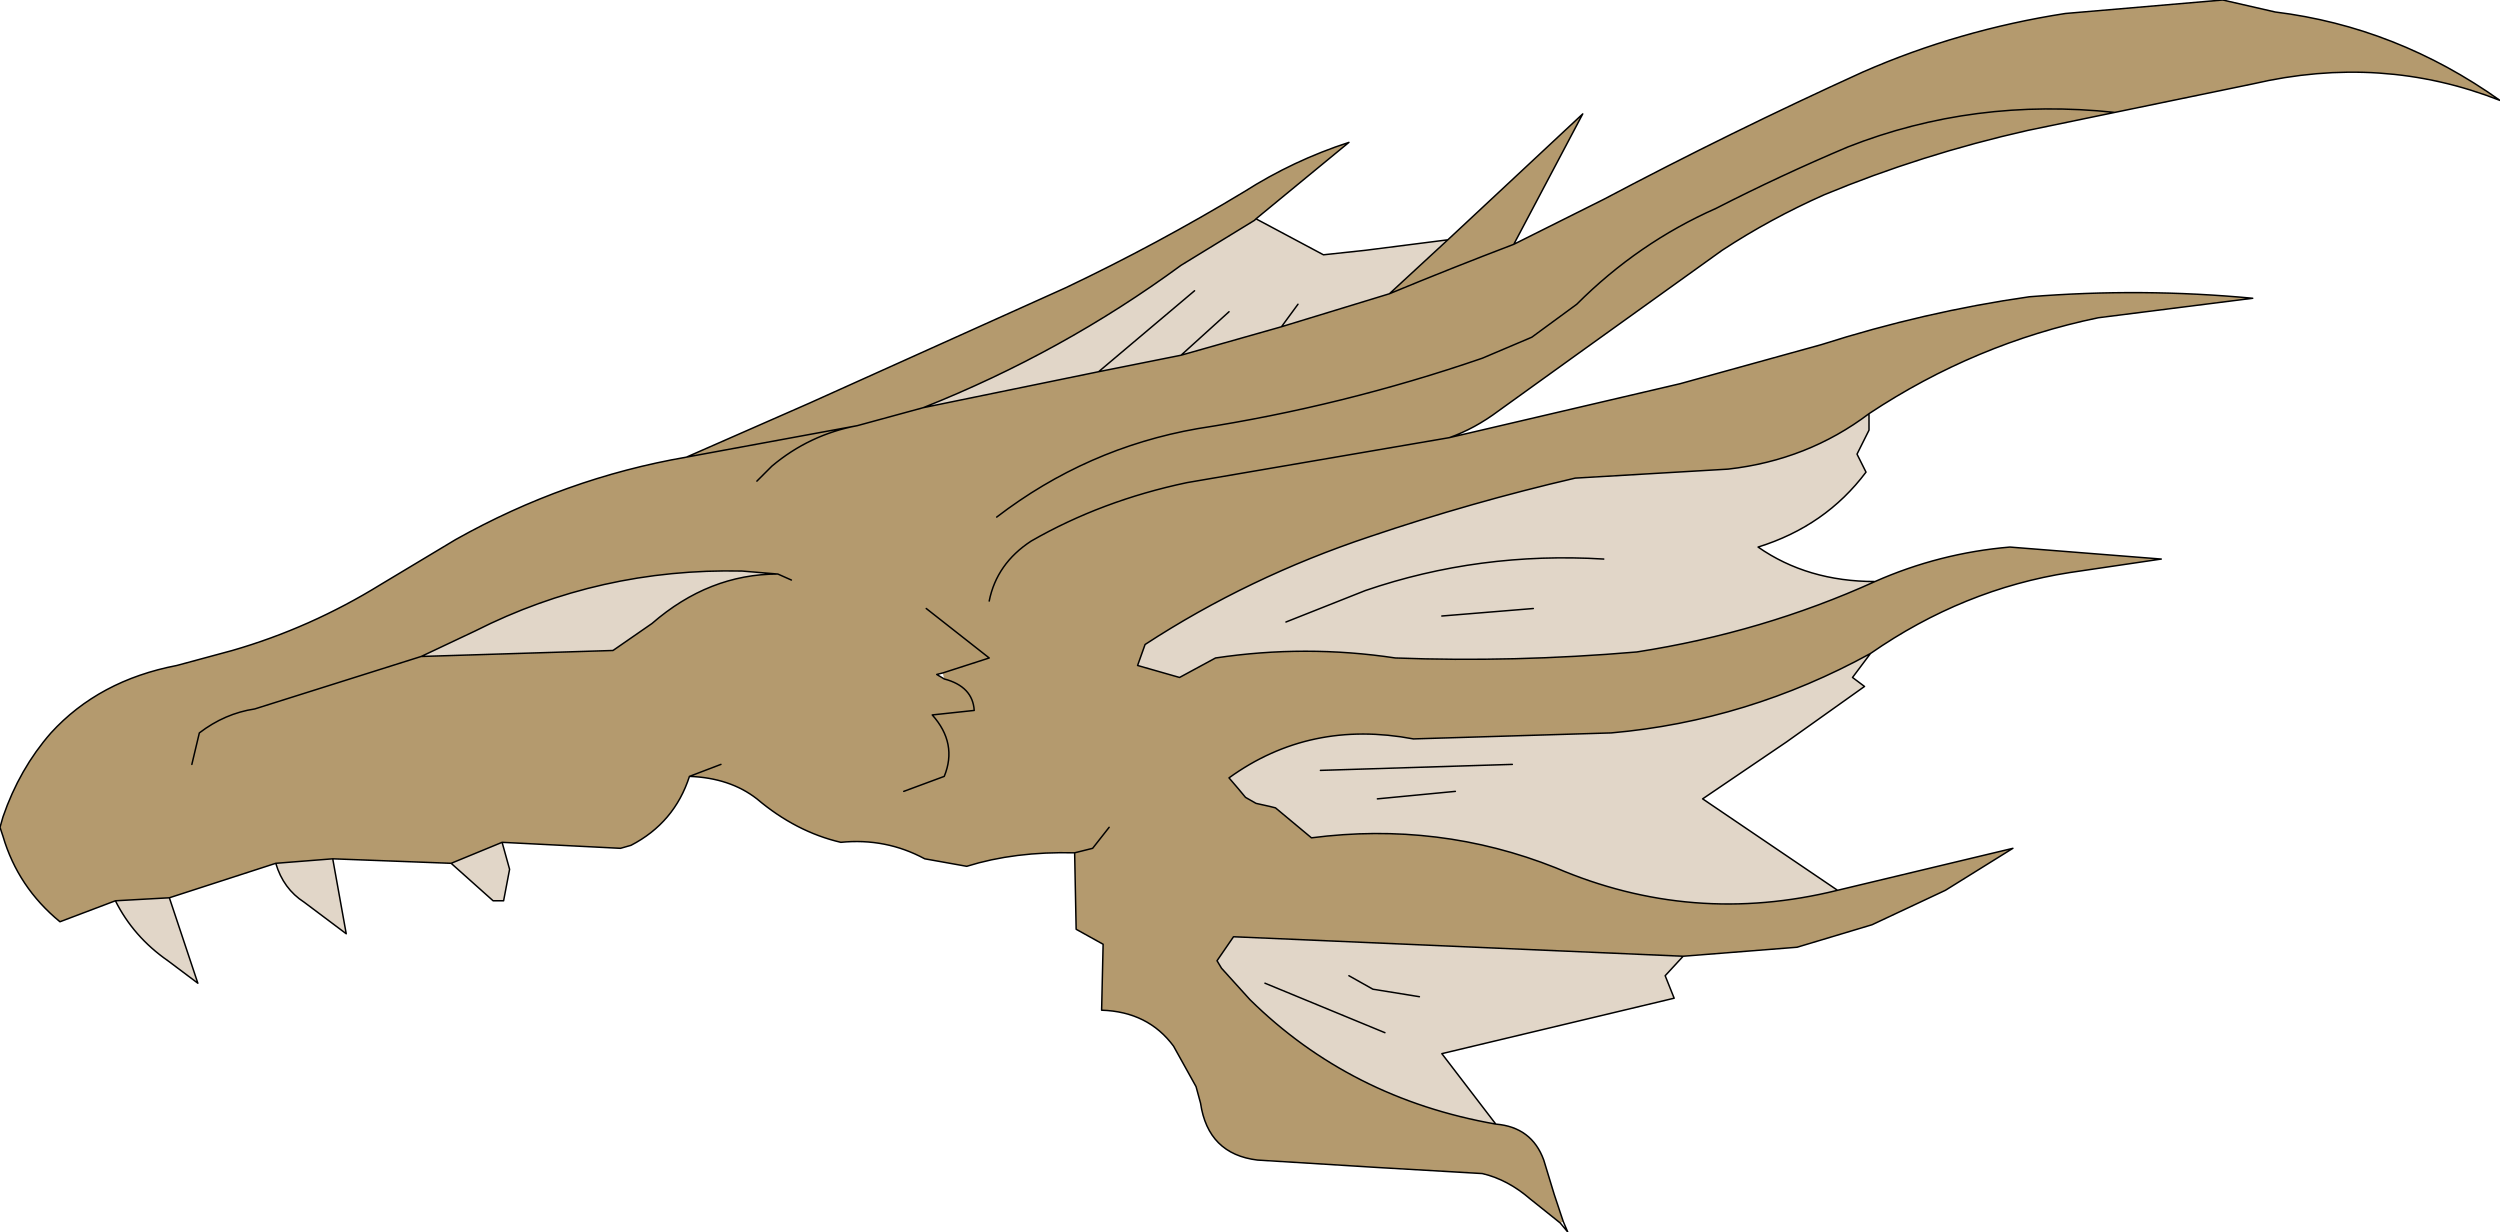 <?xml version="1.0" encoding="UTF-8" standalone="no"?>
<svg xmlns:xlink="http://www.w3.org/1999/xlink" height="41.1px" width="83.4px" xmlns="http://www.w3.org/2000/svg">
  <g transform="matrix(1.0, 0.0, 0.0, 1.0, 0.0, 0.0)">
    <path d="M50.5 8.15 L53.5 6.65 Q57.75 4.4 62.15 2.4 65.35 1.0 68.9 0.45 L74.15 0.0 75.9 0.4 Q79.95 0.9 83.4 3.35 79.45 1.8 75.15 2.8 L70.55 3.75 67.65 4.35 Q64.1 5.15 60.85 6.5 59.05 7.3 57.45 8.35 L52.85 11.65 50.0 13.7 Q49.2 14.3 48.35 14.6 L56.05 12.8 60.75 11.5 Q64.2 10.4 67.7 9.9 71.45 9.6 75.15 9.95 L70.0 10.6 Q65.9 11.45 62.35 13.8 60.3 15.35 57.65 15.65 L52.55 15.95 Q49.1 16.75 45.7 17.9 41.65 19.25 38.2 21.5 L37.95 22.2 39.35 22.6 40.55 21.95 Q43.55 21.5 46.55 21.95 50.5 22.1 54.6 21.75 58.8 21.1 62.55 19.4 64.7 18.45 67.05 18.25 L72.1 18.65 69.05 19.1 Q65.5 19.65 62.4 21.8 58.3 24.05 53.75 24.45 L47.15 24.65 Q43.7 24.0 41.0 25.95 L41.3 26.3 41.55 26.6 41.9 26.8 42.35 26.9 42.55 26.95 43.75 27.95 Q48.0 27.4 51.9 28.95 56.45 30.9 61.3 29.7 L67.15 28.3 64.9 29.7 62.45 30.85 59.95 31.6 56.15 31.9 41.15 31.25 40.6 32.05 40.75 32.3 41.7 33.35 Q45.05 36.65 49.9 37.5 51.1 37.6 51.5 38.7 L51.85 39.85 52.15 40.75 52.05 40.8 51.05 40.0 Q50.3 39.35 49.45 39.15 L46.0 38.95 41.95 38.7 Q40.3 38.5 40.05 36.8 L39.9 36.25 39.15 34.9 Q38.3 33.75 36.75 33.7 L36.8 31.5 35.9 31.0 35.85 28.45 Q33.85 28.4 32.25 28.9 L30.85 28.65 Q29.55 27.95 28.05 28.1 26.55 27.75 25.25 26.65 24.35 25.95 23.0 25.9 22.5 27.45 21.05 28.2 L20.7 28.3 16.75 28.1 15.05 28.8 11.1 28.65 9.2 28.8 5.65 29.95 3.85 30.05 2.0 30.75 Q0.6 29.6 0.1 27.9 L0.0 27.6 0.1 27.25 Q0.65 25.65 1.7 24.45 3.3 22.7 5.9 22.2 L7.75 21.7 Q10.35 20.95 12.7 19.5 L15.2 18.0 Q18.85 15.95 22.9 15.25 L27.0 13.45 35.55 9.6 Q38.6 8.15 41.5 6.4 43.15 5.35 45.0 4.75 L41.9 7.3 41.85 7.35 39.4 8.85 Q35.45 11.75 30.8 13.6 L36.65 12.4 39.4 11.85 42.75 10.9 46.35 9.8 Q48.4 8.95 50.5 8.15 48.4 8.95 46.35 9.8 L48.3 8.0 52.8 3.8 50.5 8.15 M25.25 16.05 L25.75 15.55 Q27.0 14.5 28.6 14.2 L30.8 13.6 28.6 14.2 Q27.0 14.5 25.75 15.55 L25.25 16.05 M33.25 17.25 Q36.25 14.95 39.95 14.3 44.8 13.55 49.45 11.95 L51.1 11.25 52.6 10.15 Q54.65 8.1 57.25 6.95 59.4 5.85 61.65 4.9 65.85 3.25 70.55 3.75 65.85 3.25 61.65 4.9 59.4 5.85 57.25 6.95 54.65 8.1 52.6 10.15 L51.1 11.25 49.45 11.95 Q44.8 13.55 39.95 14.3 36.25 14.95 33.25 17.25 M33.0 20.05 Q33.25 18.8 34.4 18.05 36.75 16.7 39.6 16.1 L48.35 14.6 39.6 16.1 Q36.75 16.7 34.4 18.05 33.25 18.8 33.0 20.05 M28.6 14.2 L22.9 15.25 28.6 14.2 M25.95 19.15 L24.75 19.05 Q20.0 18.95 15.85 21.05 L14.05 21.9 20.45 21.7 21.75 20.8 Q23.65 19.15 25.95 19.15 L26.4 19.35 25.95 19.15 M6.4 25.5 L6.65 24.45 Q7.5 23.8 8.5 23.65 L14.05 21.9 8.5 23.65 Q7.5 23.8 6.65 24.45 L6.4 25.5 M31.45 22.45 L31.25 22.5 31.5 22.65 31.45 22.45 33.0 21.95 30.9 20.3 33.0 21.95 31.45 22.45 M30.15 26.4 L31.5 25.9 Q31.95 24.8 31.1 23.85 L32.5 23.7 Q32.45 22.9 31.5 22.65 32.45 22.9 32.5 23.7 L31.1 23.85 Q31.95 24.8 31.5 25.9 L30.15 26.4 M24.05 25.5 L23.0 25.9 24.05 25.5 M37.0 27.6 L36.45 28.3 35.85 28.45 36.45 28.3 37.0 27.6" fill="#b49a6e" fill-rule="evenodd" stroke="none"/>
    <path d="M46.35 9.8 L42.75 10.9 39.4 11.85 36.65 12.4 30.8 13.6 Q35.45 11.75 39.4 8.85 L41.85 7.35 41.9 7.3 44.15 8.5 45.55 8.35 48.3 8.0 46.35 9.8 M62.4 21.8 L61.8 22.6 62.2 22.9 59.6 24.75 56.8 26.65 61.3 29.7 Q56.45 30.9 51.9 28.95 48.0 27.4 43.75 27.95 L42.55 26.95 42.35 26.9 41.9 26.8 41.55 26.6 41.3 26.3 41.0 25.95 Q43.7 24.0 47.15 24.65 L53.75 24.45 Q58.3 24.05 62.4 21.8 M56.15 31.9 L55.55 32.55 55.85 33.3 48.1 35.15 49.9 37.5 Q45.05 36.65 41.7 33.35 L40.75 32.3 40.6 32.05 41.15 31.25 56.15 31.9 M16.75 28.1 L17.0 29.0 16.8 30.05 16.45 30.05 15.05 28.8 16.75 28.1 M11.1 28.65 L11.55 31.15 10.15 30.1 Q9.45 29.65 9.2 28.8 L11.1 28.65 M5.65 29.95 L6.6 32.8 5.6 32.05 Q4.45 31.25 3.85 30.05 L5.65 29.95 M62.35 13.8 L62.35 14.35 61.95 15.15 62.25 15.75 Q60.9 17.55 58.65 18.25 60.3 19.4 62.55 19.4 58.8 21.1 54.6 21.75 50.5 22.1 46.55 21.95 43.55 21.5 40.55 21.95 L39.35 22.6 37.95 22.2 38.2 21.5 Q41.65 19.25 45.7 17.9 49.1 16.75 52.55 15.95 L57.65 15.65 Q60.3 15.35 62.35 13.8 M43.3 10.15 L42.75 10.9 43.3 10.15 M45.95 26.65 L48.55 26.4 45.95 26.65 M48.1 20.55 L51.15 20.3 48.1 20.55 M42.9 20.75 L45.55 19.7 Q49.35 18.4 53.5 18.65 49.35 18.4 45.55 19.7 L42.9 20.75 M42.2 32.8 L46.2 34.45 42.2 32.8 M44.05 25.7 L50.45 25.5 44.05 25.7 M45.0 32.55 L45.8 33.0 47.35 33.25 45.8 33.0 45.0 32.55 M14.05 21.9 L15.85 21.05 Q20.0 18.95 24.75 19.05 L25.95 19.15 Q23.65 19.15 21.75 20.8 L20.45 21.7 14.05 21.9 M39.85 9.7 L36.65 12.4 39.85 9.7 M41.0 10.4 L39.4 11.85 41.0 10.4" fill="#e1d6c8" fill-rule="evenodd" stroke="none"/>
    <path d="M70.55 3.75 L75.15 2.8 Q79.45 1.8 83.4 3.35 79.95 0.9 75.9 0.4 L74.15 0.0 68.9 0.45 Q65.35 1.0 62.15 2.4 57.75 4.4 53.5 6.65 L50.5 8.15 Q48.4 8.95 46.35 9.8 L42.75 10.9 39.4 11.85 36.65 12.4 30.8 13.6 28.6 14.2 Q27.0 14.5 25.75 15.55 L25.25 16.05 M48.35 14.6 Q49.2 14.3 50.0 13.7 L52.85 11.65 57.45 8.35 Q59.05 7.3 60.85 6.5 64.1 5.15 67.65 4.35 L70.55 3.75 Q65.85 3.25 61.65 4.9 59.4 5.85 57.25 6.95 54.65 8.1 52.6 10.15 L51.1 11.25 49.45 11.95 Q44.8 13.55 39.95 14.3 36.25 14.95 33.25 17.25 M62.35 13.8 Q65.9 11.45 70.0 10.6 L75.15 9.95 Q71.45 9.6 67.7 9.9 64.2 10.4 60.75 11.5 L56.05 12.8 48.35 14.6 39.6 16.1 Q36.75 16.7 34.4 18.05 33.25 18.8 33.0 20.05 M62.4 21.8 L61.8 22.6 62.2 22.9 59.6 24.75 56.8 26.65 61.3 29.7 67.15 28.3 64.9 29.7 62.45 30.85 59.95 31.6 56.15 31.9 55.55 32.55 55.85 33.3 48.1 35.15 49.9 37.5 Q51.1 37.6 51.5 38.7 L51.85 39.85 52.15 40.75 52.3 41.1 52.05 40.8 51.05 40.0 Q50.3 39.35 49.45 39.15 L46.0 38.95 41.95 38.7 Q40.3 38.5 40.05 36.8 L39.9 36.25 39.15 34.9 Q38.3 33.75 36.75 33.7 L36.8 31.5 35.9 31.0 35.85 28.45 Q33.85 28.4 32.25 28.9 L30.85 28.65 Q29.55 27.95 28.05 28.1 26.55 27.75 25.25 26.65 24.35 25.95 23.0 25.9 22.5 27.45 21.05 28.2 L20.7 28.3 16.75 28.1 17.0 29.0 16.8 30.05 16.45 30.05 15.05 28.8 11.1 28.65 11.55 31.15 10.15 30.1 Q9.45 29.65 9.2 28.8 L5.65 29.95 6.6 32.8 5.6 32.05 Q4.45 31.25 3.85 30.05 L2.0 30.75 Q0.6 29.6 0.1 27.9 L0.0 27.6 0.1 27.25 Q0.65 25.65 1.7 24.45 3.3 22.7 5.9 22.2 L7.75 21.7 Q10.35 20.95 12.7 19.5 L15.2 18.0 Q18.85 15.95 22.9 15.25 L27.0 13.45 35.55 9.6 Q38.6 8.15 41.5 6.4 43.15 5.35 45.0 4.75 L41.9 7.3 44.15 8.5 45.55 8.35 48.3 8.0 52.8 3.8 50.5 8.15 M62.55 19.4 Q64.7 18.45 67.05 18.25 L72.1 18.65 69.05 19.1 Q65.5 19.65 62.4 21.8 58.3 24.05 53.75 24.45 L47.15 24.65 Q43.7 24.0 41.0 25.95 L41.3 26.3 41.55 26.6 41.9 26.8 42.35 26.9 42.55 26.95 43.75 27.95 Q48.0 27.4 51.9 28.95 56.45 30.9 61.3 29.7 M62.55 19.4 Q60.3 19.4 58.65 18.25 60.9 17.55 62.25 15.75 L61.95 15.15 62.35 14.35 62.35 13.8 Q60.3 15.35 57.65 15.65 L52.55 15.95 Q49.1 16.75 45.7 17.9 41.65 19.25 38.2 21.5 L37.95 22.2 39.35 22.6 40.55 21.95 Q43.55 21.5 46.55 21.95 50.5 22.1 54.6 21.75 58.8 21.1 62.55 19.4 M42.75 10.9 L43.3 10.15 M41.9 7.3 L41.85 7.35 39.4 8.85 Q35.45 11.75 30.8 13.6 M48.3 8.0 L46.35 9.8 M53.5 18.65 Q49.35 18.4 45.55 19.7 L42.9 20.75 M51.15 20.3 L48.1 20.55 M48.55 26.4 L45.95 26.65 M56.15 31.9 L41.15 31.25 40.6 32.05 40.75 32.3 41.7 33.35 Q45.05 36.65 49.9 37.5 M47.35 33.25 L45.8 33.0 45.0 32.55 M50.45 25.5 L44.05 25.7 M46.2 34.45 L42.2 32.8 M22.9 15.25 L28.6 14.2 M14.05 21.9 L15.85 21.05 Q20.0 18.95 24.75 19.05 L25.95 19.15 26.4 19.35 M25.95 19.15 Q23.65 19.15 21.75 20.8 L20.45 21.7 14.05 21.9 8.5 23.65 Q7.5 23.8 6.65 24.45 L6.4 25.5 M31.5 22.65 L31.25 22.5 31.45 22.45 33.0 21.95 30.9 20.3 M31.5 22.65 Q32.45 22.9 32.5 23.7 L31.1 23.85 Q31.95 24.8 31.5 25.9 L30.15 26.4 M36.65 12.4 L39.85 9.7 M15.05 28.8 L16.75 28.1 M3.85 30.05 L5.65 29.95 M9.2 28.8 L11.1 28.65 M35.85 28.45 L36.45 28.3 37.0 27.6 M23.0 25.9 L24.05 25.5 M39.4 11.85 L41.0 10.4" fill="none" stroke="#000000" stroke-linecap="round" stroke-linejoin="round" stroke-width="0.05"/>
  </g>
</svg>
